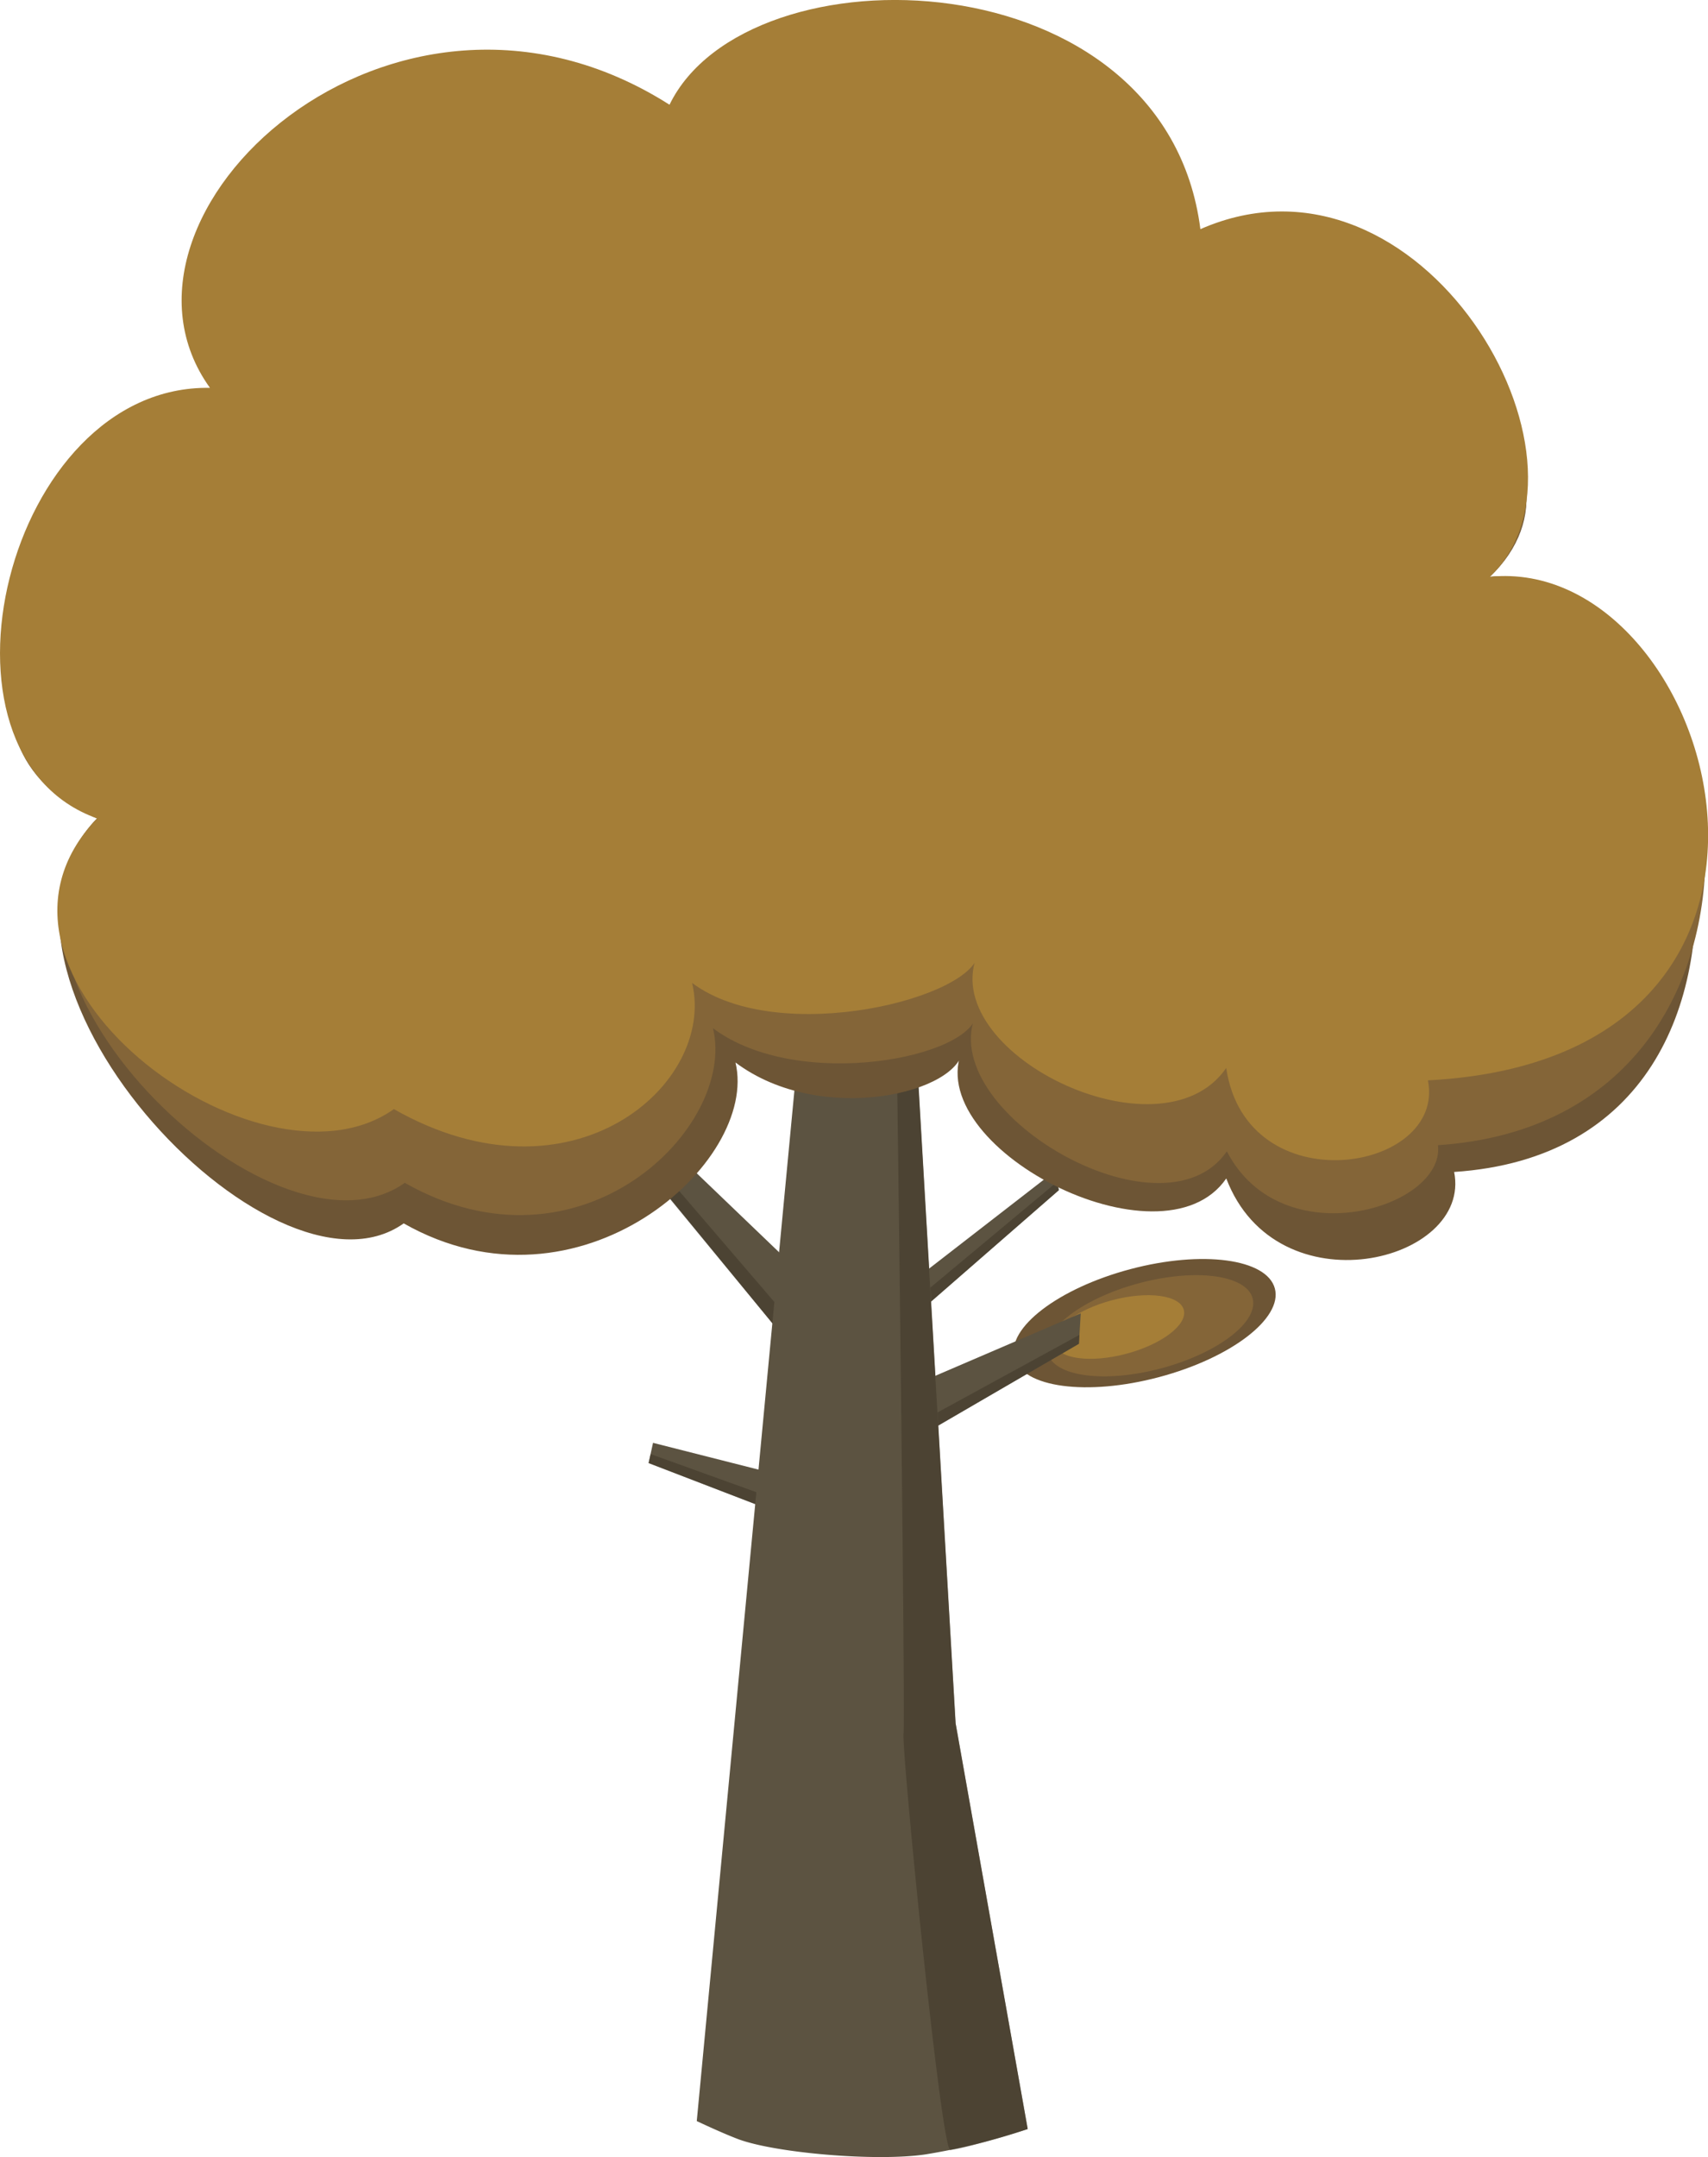 <svg id="Layer_1" data-name="Layer 1" xmlns="http://www.w3.org/2000/svg" viewBox="0 0 347.18 438.29"><defs><style>.cls-1{fill:#6d5535;}.cls-2{fill:#846538;}.cls-3{fill:#a57e37;}.cls-4{fill:#5c5341;}.cls-5{fill:#42392b;opacity:0.6;}</style></defs><title>tree</title><ellipse class="cls-1" cx="232.65" cy="268.88" rx="27.39" ry="11.35" transform="translate(-61.23 68.73) rotate(-14.88)"/><ellipse class="cls-2" cx="232.09" cy="269.2" rx="21.47" ry="8.9" transform="matrix(0.97, -0.26, 0.26, 0.97, -61.33, 68.6)"/><ellipse class="cls-3" cx="227.47" cy="269.66" rx="13.59" ry="5.63" transform="translate(-61.6 67.43) rotate(-14.88)"/><polygon class="cls-4" points="219.68 266.86 219.31 273.04 186.44 292.14 189.67 279.74 219.68 266.86"/><polygon class="cls-4" points="214.48 237.91 215.23 241.83 186.91 266.52 188.77 257.83 214.48 237.91"/><polygon class="cls-4" points="127.37 224.73 123.62 228.2 158.86 271.14 159.66 255.69 127.37 224.73"/><path class="cls-4" d="M208.9,432.6a130.2,130.2,0,0,1-20.77,5.15c-10.06,1.5-30.79-.3-38.22-3.15-3.54-1.36-8.28-3.62-8.28-3.62l23.54-248.36,19.28-.92,9.8,168.46Z"/><path class="cls-5" d="M208.9,432.6s-11.54,3.7-15.72,4.26c-1.87.25-9.9-80.82-9.52-84.59s-1.3-136.94-1.43-140.18a22.17,22.17,0,0,0,4,.89l8,137.18Z"/><polygon class="cls-5" points="219.41 271.24 190.57 286.99 190.73 289.66 219.31 273.04 219.41 271.24"/><polygon class="cls-4" points="157.92 307.31 131.84 297.28 132.74 293.17 159.66 300 157.92 307.31"/><polygon class="cls-5" points="132.24 295.45 153.75 303.2 153.5 305.62 131.84 297.28 132.24 295.45"/><polygon class="cls-5" points="214.9 240.13 189.11 261.63 189.3 264.41 215.23 241.83 214.9 240.13"/><polygon class="cls-5" points="157.4 264.55 157 268.88 128.72 234.56 130.61 233.32 157.4 264.55"/><path class="cls-1" d="M249.26,239.45c10.25,26.88,50,17.09,46.32-1.32,78.46-5.22,49.28-124.64,7.23-120.92,24.44-23.2-15.13-60.47-59.44-41.05-7-54.89-90.67-57-106.26-24.9C81.79,16.08,22.43,75.14,47.28,109.68,6.49,109-14.89,151.31,19.74,166.29c-30,31.16,35.36,101.44,62.32,82.29,35.73,20.29,72.28-12.46,67.44-32.69C167,229,195.46,222,195.73,213,186.74,232.83,236.16,258.5,249.26,239.45Z"/><path class="cls-2" d="M249.38,233.94c11.14,21.58,44.41,11.48,42.91-1.25,78.46-5.22,63-118.71,10.52-115.48,24.44-23.2-14.91-68.72-59.22-49.3-7-54.89-90.67-57-106.26-24.9C82,7.84,24.61,65.27,49.46,99.81c-40.79-.72-64.34,51.5-29.72,66.48-29.2,30.11,35.58,93.19,62.54,74.05,35.73,20.29,67.49-11.19,62.65-31.41,17.49,13.07,53.28,5.87,53.56-3.13C189.49,225.61,236.28,253,249.38,233.94Z"/><path class="cls-3" d="M249.25,217c4.1,27.83,44.74,21.21,41,2.52,88.55-4.61,58.58-107,12.58-102.32C327.63,93.64,289,26.84,244,46.56c-7.12-55.75-92.08-57.85-107.91-25.28C79.92-14.44,17.45,43.73,42.68,78.81c-41.42-.73-59.52,74.51-22.94,87.48-30.43,31.64,32.94,78.51,60.32,59.07,36.29,20.61,65.53-5.1,60.62-25.64,17.77,13.27,57.9,2.92,58.18-6.21C189.72,213.62,235.95,236.36,249.25,217Z"/></svg>